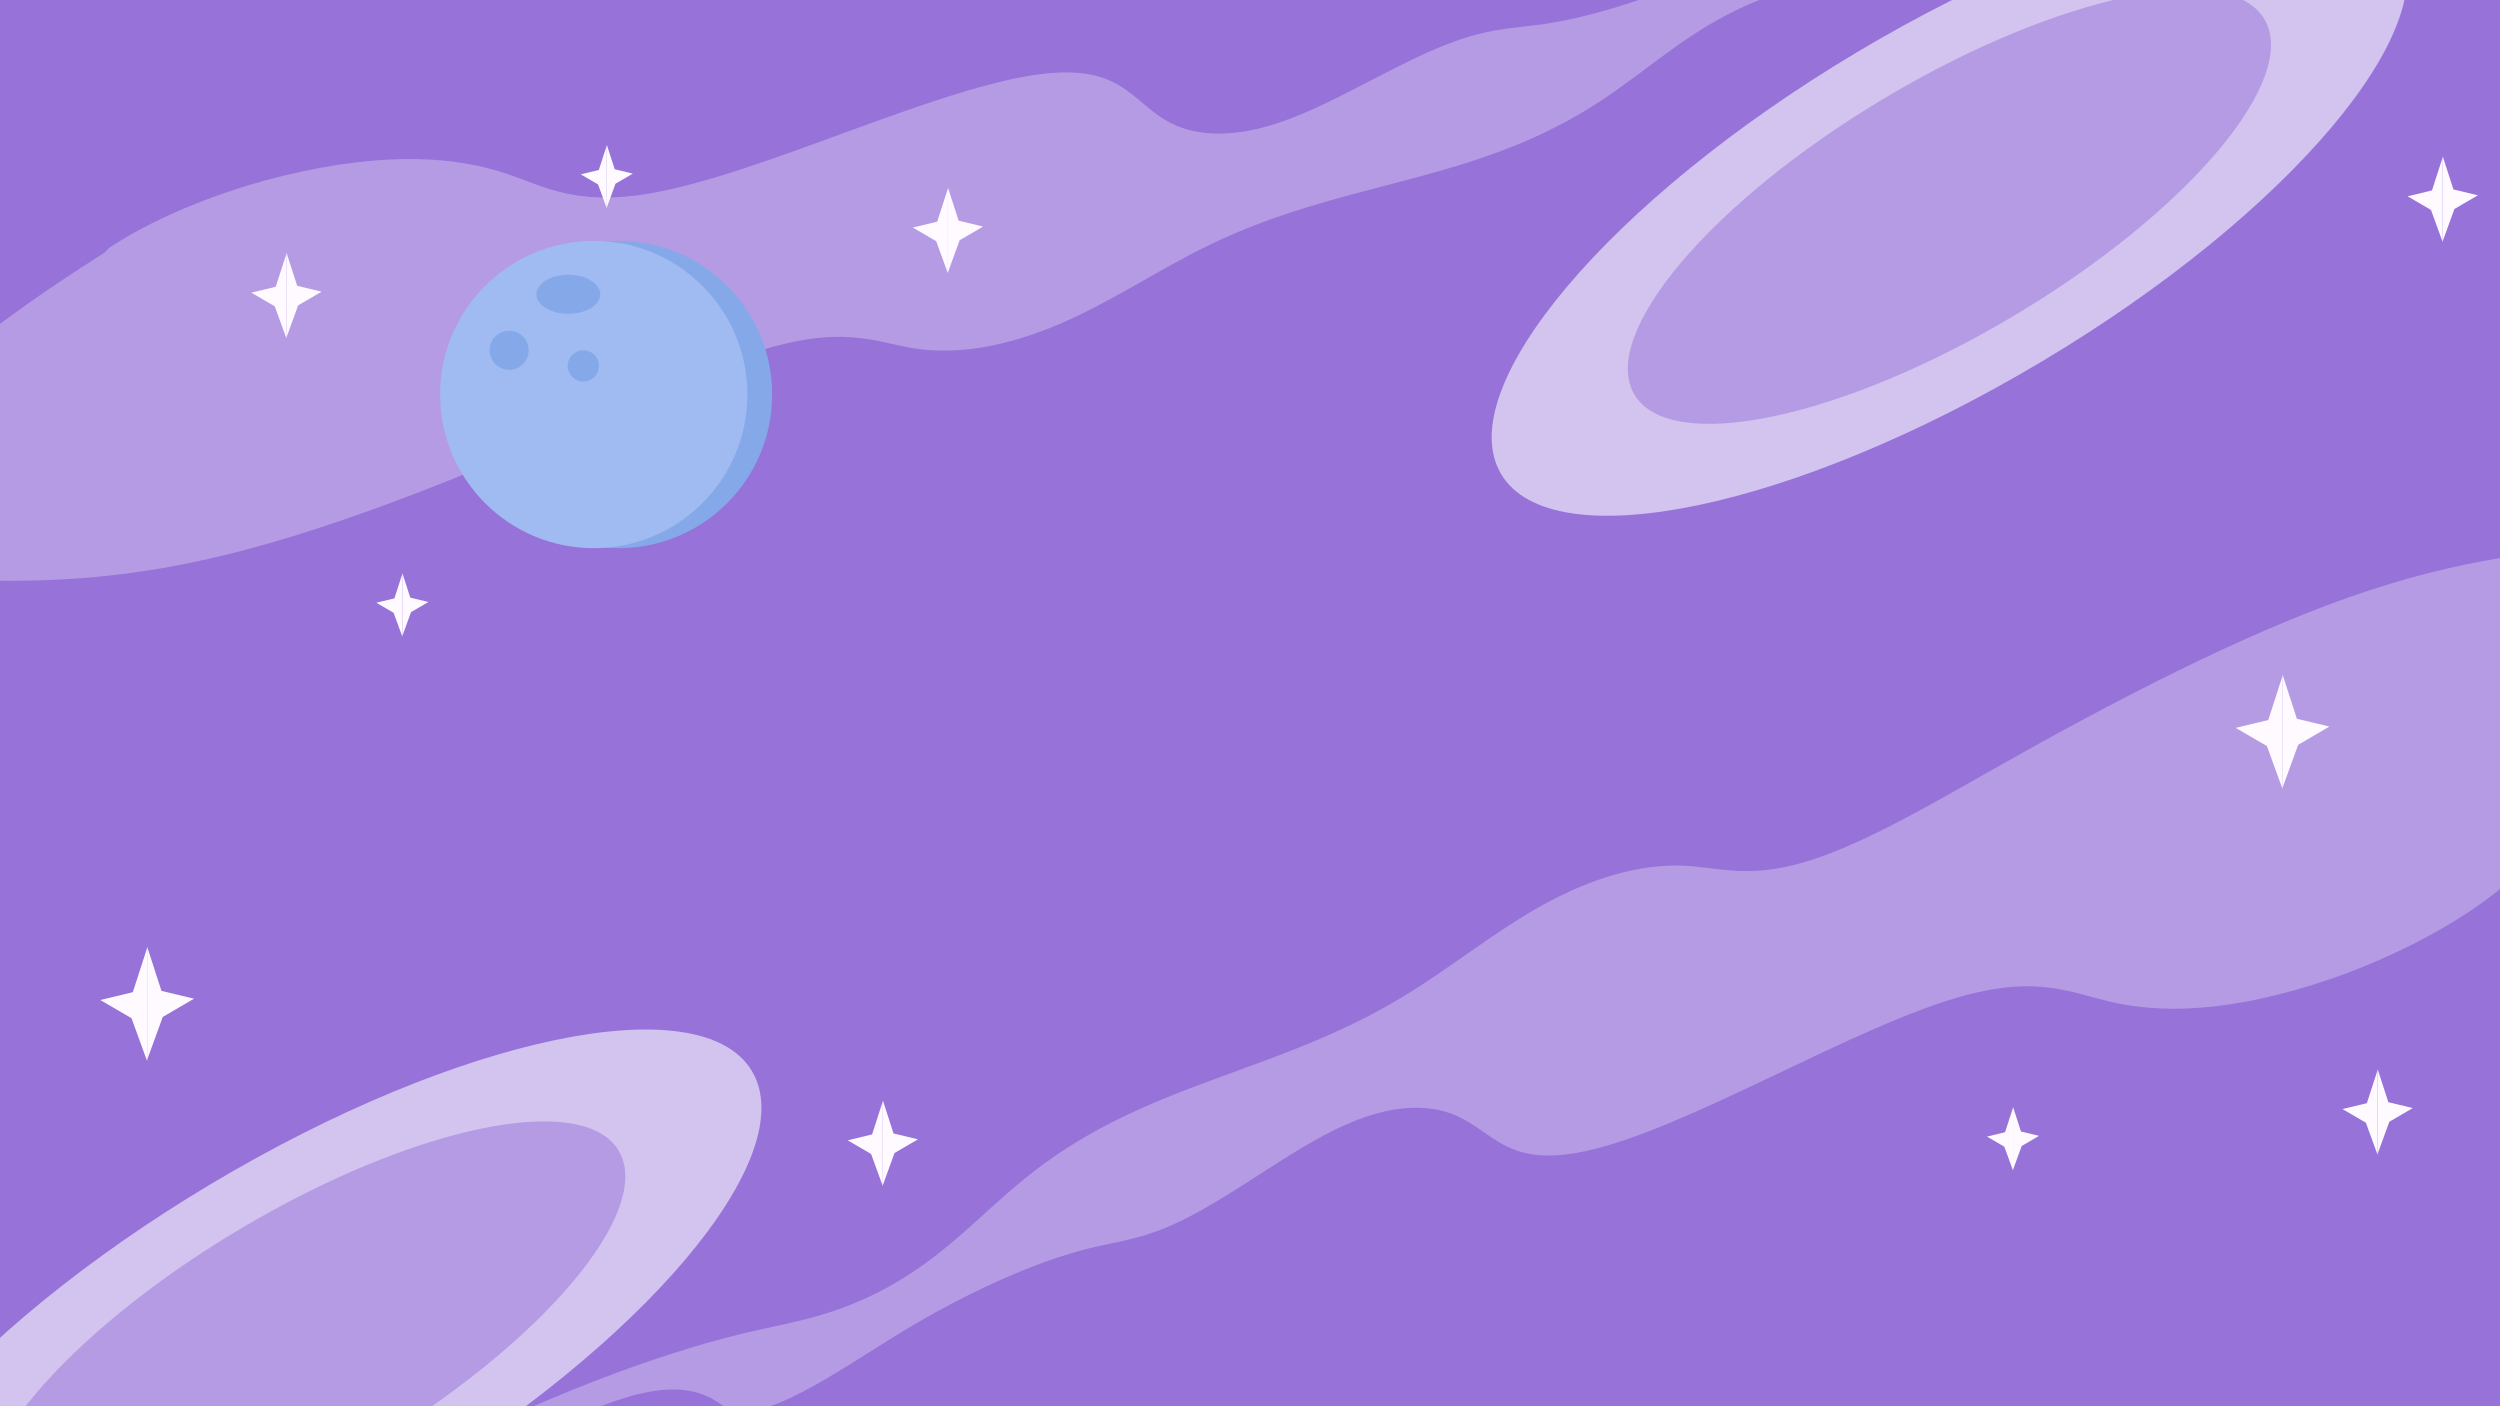 <svg width="1920" height="1080" viewBox="0 0 1920 1080" fill="none" xmlns="http://www.w3.org/2000/svg">
<rect x="0" y="0" width="1920" height="1080" fill="#333333" stroke="none"/>
<g clip-path="url(#clip0_135_148)">
<path d="M1962.5 -29.5H-44.5V1109.5H1962.5V-29.5Z" fill="#9672D9"/>
<path d="M1962 -29V1109H-44V-29H1962ZM1963 -30H-45V1110H1963V-30Z" fill="#9672D9"/>
<path d="M83.78 190.37C123.78 163.86 177.14 144.65 218.3 134.79C298.3 115.63 351.98 120.67 389.86 133.68C418.7 143.59 442.77 158.02 498.27 148.68C585.07 134.11 720.53 65.99 801.21 56.68C878.35 47.8 869.21 96.46 926.68 102.16C940.27 103.51 958.68 102.16 982.43 94.16C1028.32 78.69 1078.43 44.16 1123.82 29.49C1148.6 21.49 1166.23 21.27 1186.25 18.38C1227.7 12.38 1283.98 -6.62 1337.45 -32.74C1375.62 -51.38 1418.85 -75.84 1449.45 -80.95C1468.96 -84.22 1475.56 -77.95 1482.29 -72.5C1494.95 -62.29 1514.5 -54.6 1553.21 -62.63C1633.51 -79.3 1756.33 -154.21 1830.04 -164.83C1810.78 -138.61 1743 -106 1690.16 -86C1599.54 -51.63 1513.54 -28.54 1445 -20.15C1413.09 -16.24 1378.45 -13.51 1335.82 6.67C1287.55 29.51 1258.66 60.83 1213.91 87.12C1121.68 141.3 1029.8 139.76 930.49 187.32C889.95 206.73 852.94 232.32 812.21 249.48C760.21 271.42 722.15 271.63 696.86 266.64C671.57 261.65 649.22 253.29 604.36 263.64C561.97 273.46 509.52 297.74 460.36 319.77C362.8 363.54 262 404.13 176.08 425.47C89.3 447 25.11 447.23 -34.08 445.3C-62.17 444.38 -90.22 442.92 -102.82 432.49C-117.82 420.1 -109.58 396.32 -101.28 373.2C-93.39 351.2 -85.1 328.63 -59.9 301.09C-29.24 267.58 24 229.63 80.4 193.92" fill="#B49BE4"/>
<path d="M1918.7 683.83C1881.39 713.97 1830.04 738.11 1789.99 751.83C1712.16 778.41 1658.22 778.43 1619.3 769.04C1589.65 761.88 1564.3 749.77 1509.95 764.25C1424.9 786.9 1296.43 867.43 1216.95 884.25C1140.95 900.33 1145.55 851.02 1087.77 850.75C1074.12 850.69 1055.91 853.75 1033.02 863.98C988.79 883.69 942.14 922.74 898.32 941.63C874.41 951.94 856.87 953.79 837.21 958.55C796.5 968.39 742.21 992.61 691.47 1023.63C655.22 1045.77 614.47 1074.17 584.52 1082.14C565.4 1087.22 558.24 1081.58 551.04 1076.81C537.48 1067.81 517.29 1062.01 479.51 1073.64C401.12 1097.77 285.88 1183.87 213.51 1201.36C230.18 1173.46 294.51 1134.65 345.33 1109.73C432.33 1067.04 515.78 1035.98 583.2 1021.2C614.6 1014.32 648.83 1008.34 689.38 984.25C735.29 956.98 761.12 923.09 803.21 892.72C890 830.09 981.59 823 1076 766.32C1114.53 743.19 1149 714.32 1187.93 693.32C1237.6 666.6 1275.51 662.81 1301.16 665.41C1326.81 668.01 1349.84 674.23 1393.53 659.68C1434.81 645.93 1484.76 616.83 1531.62 590.29C1624.62 537.59 1721.24 487.73 1804.76 458.42C1889.12 428.82 1953 422.6 2012.12 419C2040.12 417.28 2068.23 416.1 2081.76 425.31C2097.82 436.24 2091.89 460.68 2085.76 484.48C2079.97 507.11 2073.84 530.37 2051.33 560.15C2023.94 596.38 1974.53 639.15 1921.7 680.01" fill="#B49BE4"/>
<path d="M220 194.75L211.75 220.25L193 224.75L211 235.25L220 260V194.75Z" fill="#FEFAFF"/>
<path d="M220 194L228.25 219.5L247 224L229 234.5L220 259.25V194Z" fill="#FEFAFF"/>
<path d="M728 144.75L719.75 170.25L701 174.75L719 185.25L728 210V144.75Z" fill="#FEFAFF"/>
<path d="M728 144L736.25 169.5L755 174L737 184.5L728 209.25V144Z" fill="#FEFAFF"/>
<path d="M309 440.67L302.89 459.56L289 462.89L302.33 470.67L309 489V440.67Z" fill="#FEFAFF"/>
<path d="M309 440.11L315.11 459L329 462.33L315.67 470.11L309 488.44V440.11Z" fill="#FEFAFF"/>
<path d="M466 111.67L459.89 130.56L446 133.89L459.33 141.67L466 160V111.67Z" fill="#FEFAFF"/>
<path d="M466 111.11L472.11 130L486 133.33L472.67 141.11L466 159.44V111.11Z" fill="#FEFAFF"/>
<path d="M398 874.67L391.89 893.56L378 896.89L391.33 904.67L398 923V874.67Z" fill="#FEFAFF"/>
<path d="M398 874.11L404.11 893L418 896.33L404.67 904.11L398 922.44V874.11Z" fill="#FEFAFF"/>
<path d="M113 728L102 762L77 768L101 782L113 815V728Z" fill="#FEFAFF"/>
<path d="M113 727L124 761L149 767L125 781L113 814V727Z" fill="#FEFAFF"/>
<path d="M678 845.75L669.75 871.25L651 875.75L669 886.25L678 911V845.75Z" fill="#FEFAFF"/>
<path d="M678 845L686.25 870.5L705 875L687 885.5L678 910.25V845Z" fill="#FEFAFF"/>
<path d="M1368 170.75L1359.75 196.25L1341 200.75L1359 211.25L1368 236V170.75Z" fill="#FEFAFF"/>
<path d="M1368 170L1376.25 195.5L1395 200L1377 210.5L1368 235.25V170Z" fill="#FEFAFF"/>
<path d="M1753 519L1742 553L1717 559L1741 573L1753 606V519Z" fill="#FEFAFF"/>
<path d="M1753 518L1764 552L1789 558L1765 572L1753 605V518Z" fill="#FEFAFF"/>
<path d="M1876 120.75L1867.75 146.25L1849 150.75L1867 161.25L1876 186V120.75Z" fill="#FEFAFF"/>
<path d="M1876 120L1884.25 145.5L1903 150L1885 160.5L1876 185.25V120Z" fill="#FEFAFF"/>
<path d="M1614 87.67L1607.89 106.56L1594 109.89L1607.33 117.67L1614 136V87.67Z" fill="#FEFAFF"/>
<path d="M1614 87.11L1620.11 106L1634 109.33L1620.67 117.11L1614 135.44V87.11Z" fill="#FEFAFF"/>
<path d="M1546 850.67L1539.89 869.56L1526 872.89L1539.33 880.67L1546 899V850.67Z" fill="#FEFAFF"/>
<path d="M1546 850.11L1552.11 869L1566 872.33L1552.67 880.11L1546 898.44V850.11Z" fill="#FEFAFF"/>
<path d="M1826 821.75L1817.75 847.25L1799 851.75L1817 862.25L1826 887V821.75Z" fill="#FEFAFF"/>
<path d="M1826 821L1834.25 846.5L1853 851L1835 861.5L1826 886.25V821Z" fill="#FEFAFF"/>
<path d="M1568.01 277.697C1758.13 164.314 1880.53 19.196 1841.39 -46.434C1802.25 -112.064 1616.4 -73.352 1426.27 40.03C1236.15 153.412 1113.75 298.531 1152.89 364.16C1192.03 429.79 1377.88 391.079 1568.01 277.697Z" fill="#D2C3EF"/>
<path d="M1546.93 242.346C1680.5 162.69 1766.49 60.741 1738.99 14.635C1711.49 -31.471 1580.93 -4.274 1447.36 75.381C1313.79 155.036 1227.8 256.986 1255.29 303.092C1282.79 349.198 1413.36 322.001 1546.93 242.346Z" fill="#B49BE4"/>
<path d="M304.121 1146.75C494.246 1033.36 616.645 888.246 577.506 822.616C538.367 756.987 352.512 795.698 162.387 909.08C-27.739 1022.46 -150.137 1167.58 -110.999 1233.21C-71.86 1298.84 113.995 1260.13 304.121 1146.75Z" fill="#D2C3EF"/>
<path d="M283.039 1111.4C416.609 1031.74 502.599 929.791 475.103 883.685C447.608 837.579 317.039 864.776 183.469 944.431C49.899 1024.09 -36.091 1126.04 -8.595 1172.14C18.9 1218.25 149.47 1191.05 283.039 1111.4Z" fill="#B49BE4"/>
<path d="M475 421C540.17 421 593 368.17 593 303C593 237.83 540.17 185 475 185C409.83 185 357 237.83 357 303C357 368.17 409.83 421 475 421Z" fill="#85A8E8"/>
<path d="M456 421C521.17 421 574 368.17 574 303C574 237.83 521.17 185 456 185C390.83 185 338 237.83 338 303C338 368.17 390.83 421 456 421Z" fill="#A0BAF2"/>
<path d="M436.5 241C450.031 241 461 234.284 461 226C461 217.716 450.031 211 436.5 211C422.969 211 412 217.716 412 226C412 234.284 422.969 241 436.5 241Z" fill="#85A8E8"/>
<path d="M391 284C399.284 284 406 277.284 406 269C406 260.716 399.284 254 391 254C382.716 254 376 260.716 376 269C376 277.284 382.716 284 391 284Z" fill="#85A8E8"/>
<path d="M448 293C454.627 293 460 287.627 460 281C460 274.373 454.627 269 448 269C441.373 269 436 274.373 436 281C436 287.627 441.373 293 448 293Z" fill="#85A8E8"/>
</g>
<defs>
<clipPath id="clip0_135_148">
<rect width="1920" height="1080" fill="white"/>
</clipPath>
</defs>
</svg>
